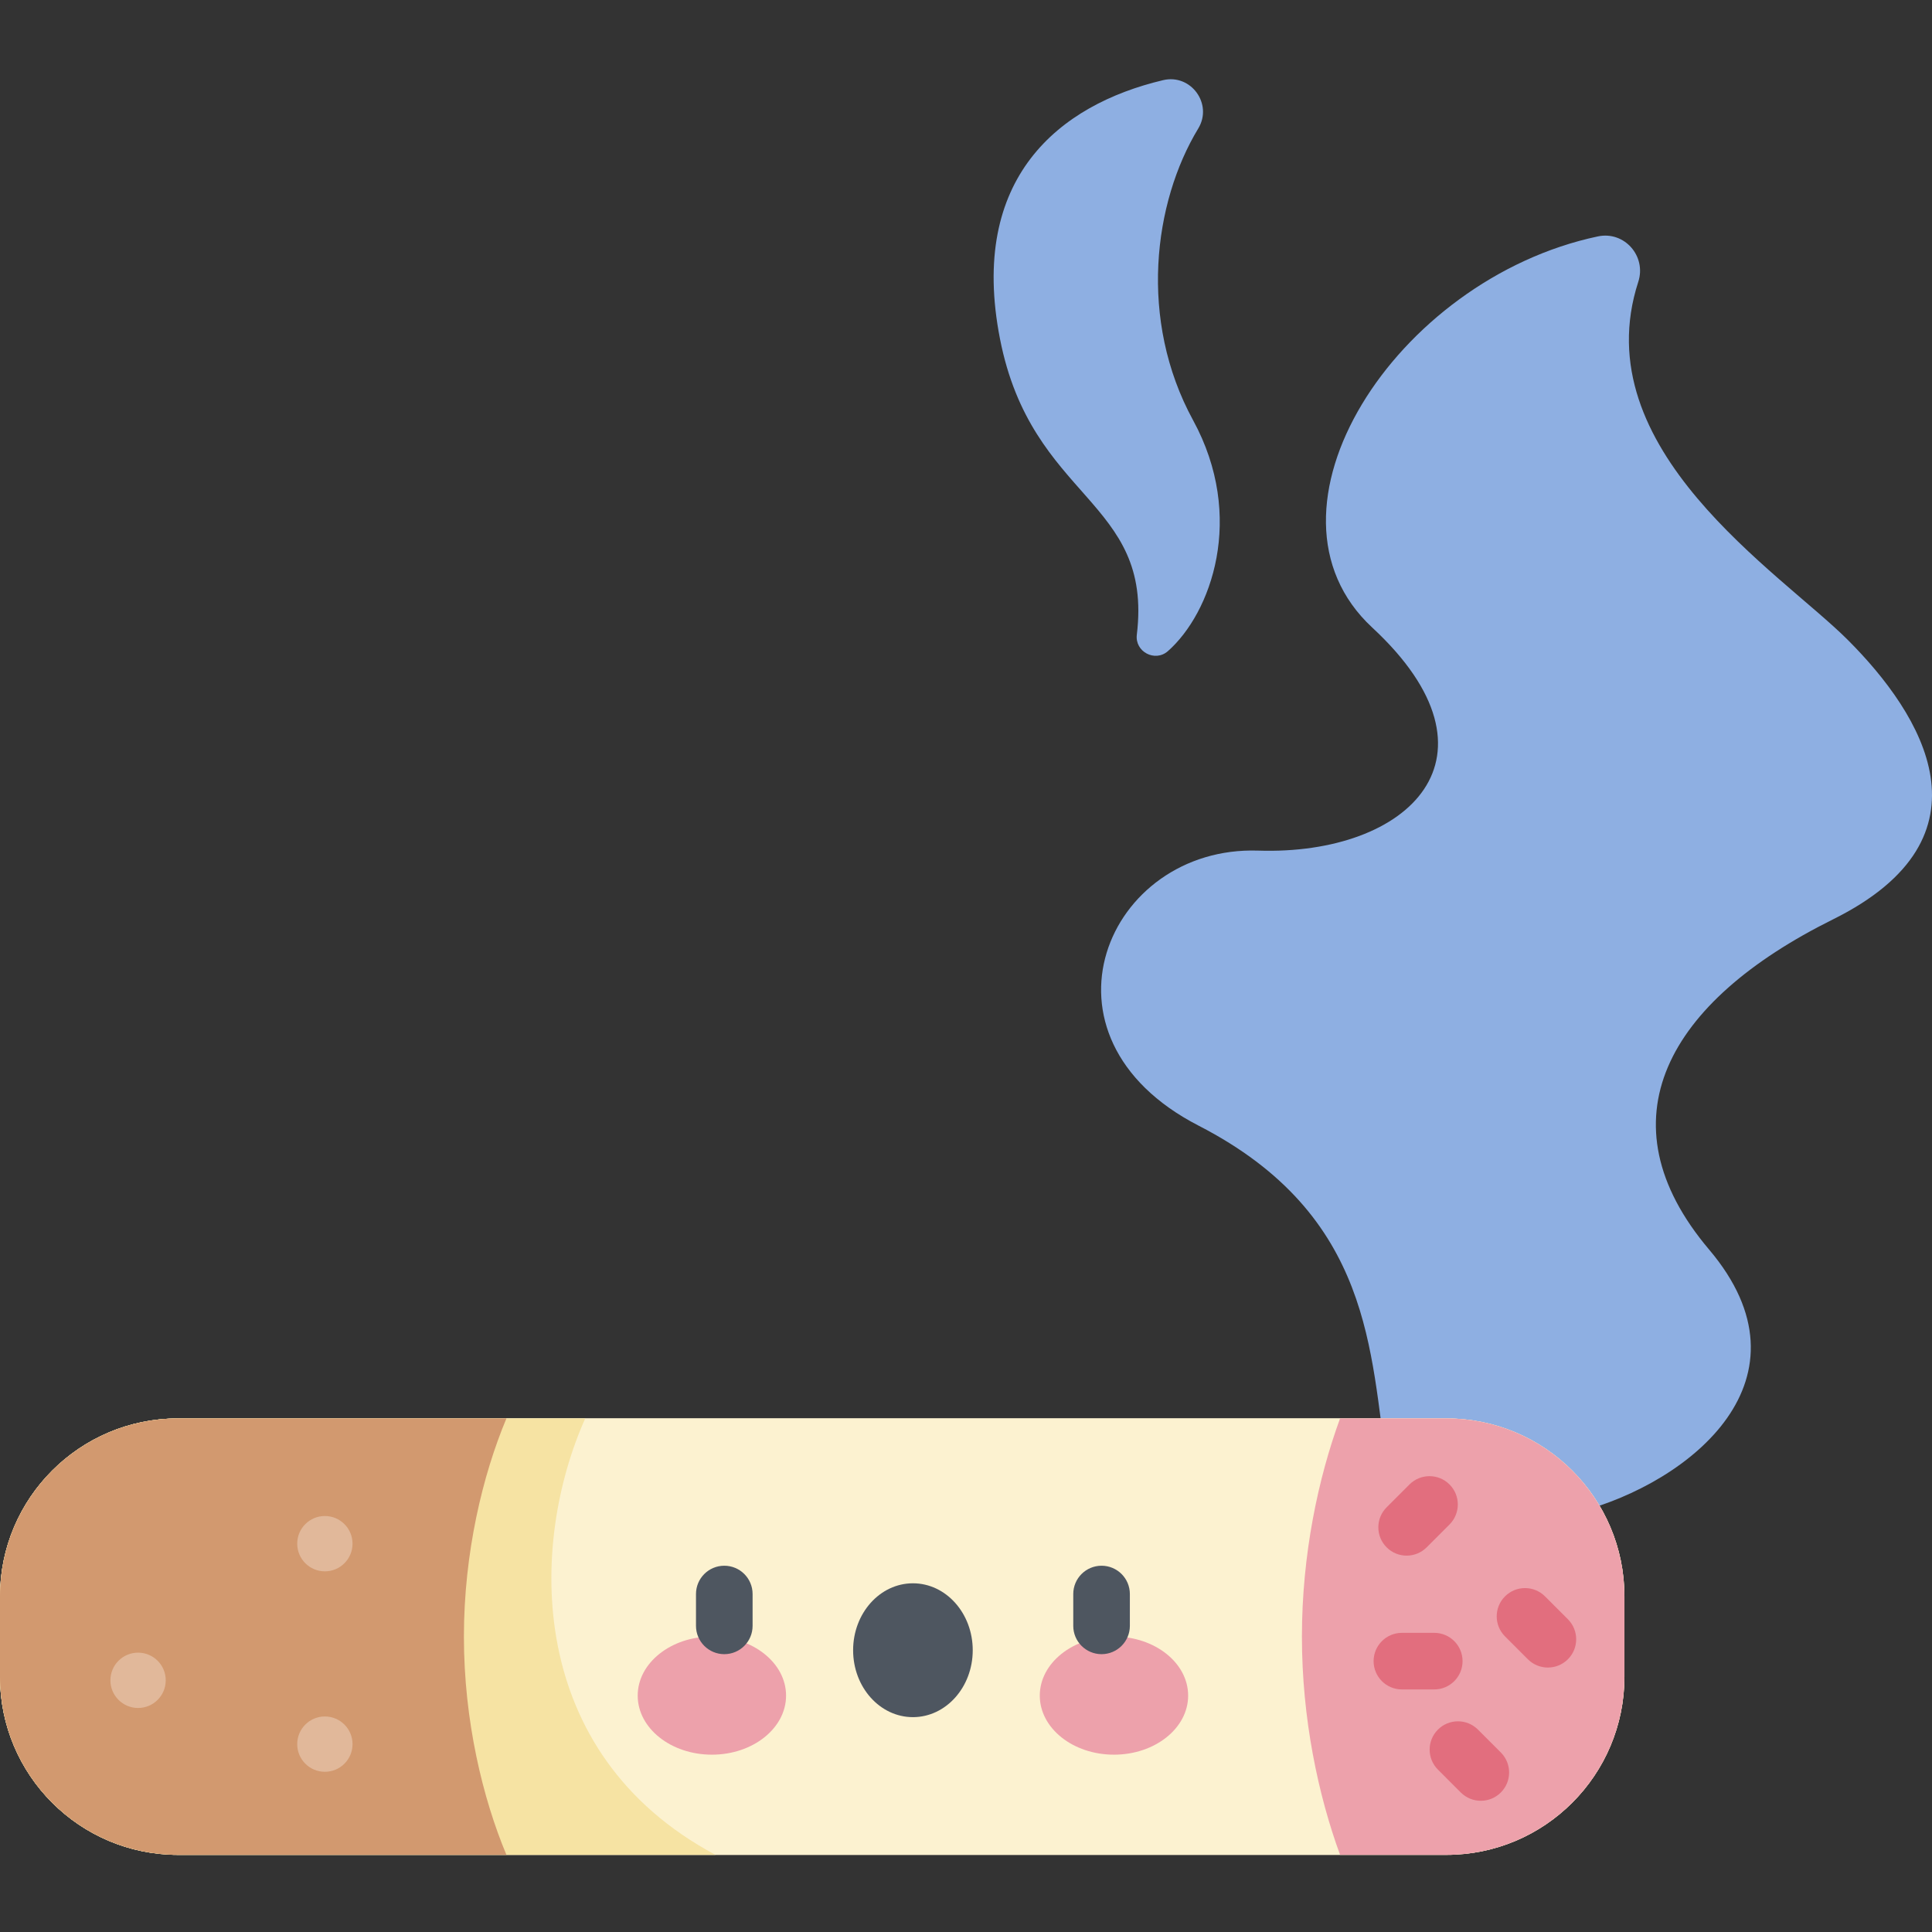 <svg height="512pt" viewBox="0 -21 512.001 512" width="512pt" xmlns="http://www.w3.org/2000/svg"><rect x="0" y="-21" width="512.001" height="512" fill="#333333" stroke="none"/><path d="m367.598 367.363c-4.637-29.633-3.562-66.191-49.949-90.051-45.969-23.641-24.297-74.207 15.762-72.891 40.059 1.312 67.074-24.957 30.254-59.105-33.34-30.914 6.098-92.328 59.801-103.668 7.016-1.48 12.91 5.227 10.695 12.047-14.398 44.355 37.656 77.02 55.543 94.906 19.699 19.699 40.059 52.211-3.941 74.043-43.996 21.832-61.73 53.355-32.832 87.504 28.895 34.148-4.598 61.73-34.809 69.609zm0 0" fill="#8eafe2"/><path d="m301.27 147.215c-.543 4.512 4.832 7.344 8.238 4.34 11.422-10.07 20.691-35.484 6.668-61.195-14.504-26.59-10.496-57.723 1.375-77.309 3.934-6.492-1.934-14.559-9.32-12.809-27.582 6.539-51.562 25.934-43.227 68.543 8.395 42.898 40.621 42.461 36.266 78.43zm0 0" fill="#8eafe2"/><path d="m383.285 470.559h-336.078c-26.07 0-47.207-21.133-47.207-47.207v-21.254c0-26.07 21.137-47.207 47.207-47.207h336.078c26.07 0 47.207 21.137 47.207 47.207v21.254c0 26.074-21.137 47.207-47.207 47.207zm0 0" fill="#fcf2d0"/><path d="m383.285 470.559h-336.078c-26.07 0-47.207-21.133-47.207-47.207v-21.254c0-26.07 21.137-47.207 47.207-47.207h336.078c26.07 0 47.207 21.137 47.207 47.207v21.254c0 26.074-21.137 47.207-47.207 47.207zm0 0" fill="#fcf2d0"/><path d="m47.207 354.891c-26.07 0-47.207 21.137-47.207 47.207v21.254c0 26.074 21.137 47.207 47.207 47.207h142.41c-50.457-26.961-49.484-82.176-34.52-115.668zm0 0" fill="#f6e3a3"/><path d="m122.941 412.727c0-22.328 5.012-42.906 11.27-57.836h-87.004c-26.07 0-47.207 21.137-47.207 47.207v21.254c0 26.074 21.137 47.207 47.207 47.207h87.004c-6.258-14.93-11.27-35.508-11.27-57.832zm0 0" fill="#d2996f"/><path d="m430.492 423.352v-21.254c0-26.07-21.137-47.207-47.211-47.207h-28.145c-5.777 15.777-10.113 36.047-10.113 57.832 0 21.789 4.336 42.055 10.113 57.836h28.145c26.074 0 47.211-21.133 47.211-47.207zm0 0" fill="#eda1ab"/><path d="m93.426 388.09c0 4.047-3.281 7.332-7.332 7.332-4.047 0-7.328-3.285-7.328-7.332 0-4.051 3.281-7.332 7.328-7.332 4.051 0 7.332 3.281 7.332 7.332zm0 0" fill="#e1b89a"/><path d="m43.922 424.301c0 4.047-3.281 7.332-7.332 7.332-4.047 0-7.332-3.285-7.332-7.332 0-4.051 3.285-7.332 7.332-7.332 4.051 0 7.332 3.281 7.332 7.332zm0 0" fill="#e1b89a"/><path d="m93.426 441.215c0 4.047-3.281 7.328-7.332 7.328-4.047 0-7.328-3.281-7.328-7.328 0-4.051 3.281-7.332 7.328-7.332 4.051 0 7.332 3.281 7.332 7.332zm0 0" fill="#e1b89a"/><g fill="#e26e7e"><path d="m372.773 391.258c-1.918 0-3.836-.73-5.301-2.199-2.93-2.926-2.93-7.676 0-10.605l6.059-6.062c2.93-2.926 7.68-2.926 10.609.004 2.93 2.93 2.926 7.676 0 10.605l-6.062 6.062c-1.465 1.465-3.383 2.195-5.305 2.195zm0 0"/><path d="m410.207 420.918c-1.918 0-3.84-.73-5.305-2.195l-6.059-6.062c-2.93-2.93-2.93-7.68 0-10.609 2.93-2.926 7.676-2.926 10.605.004l6.062 6.062c2.93 2.93 2.93 7.676 0 10.605-1.465 1.461-3.383 2.195-5.305 2.195zm0 0"/><path d="m380.094 426.719h-8.574c-4.141 0-7.5-3.359-7.5-7.5 0-4.145 3.359-7.5 7.5-7.5h8.574c4.141 0 7.5 3.355 7.5 7.5 0 4.141-3.359 7.5-7.5 7.5zm0 0"/><path d="m392.434 456.227c-1.922 0-3.84-.734-5.305-2.195l-6.062-6.066c-2.93-2.93-2.93-7.676 0-10.605 2.93-2.93 7.676-2.93 10.605 0l6.062 6.062c2.93 2.93 2.93 7.68 0 10.609-1.465 1.461-3.383 2.195-5.301 2.195zm0 0"/></g><path d="m208.316 428.355c0-8.648-8.801-15.656-19.656-15.656-10.859 0-19.66 7.008-19.66 15.656 0 8.645 8.801 15.652 19.66 15.652 10.855 0 19.656-7.008 19.656-15.652zm0 0" fill="#eda1ab"/><path d="m314.871 428.355c0-8.648-8.801-15.656-19.66-15.656-10.855 0-19.656 7.008-19.656 15.656 0 8.645 8.801 15.652 19.656 15.652 10.859 0 19.66-7.008 19.66-15.652zm0 0" fill="#eda1ab"/><path d="m191.945 417.371c-4.141 0-7.5-3.359-7.5-7.5v-8.438c0-4.145 3.359-7.5 7.5-7.5 4.145 0 7.5 3.355 7.5 7.5v8.438c0 4.141-3.355 7.5-7.5 7.5zm0 0" fill="#4e5660"/><path d="m257.785 416.328c0-9.797-7.098-17.738-15.848-17.738-8.754 0-15.852 7.941-15.852 17.738 0 9.793 7.098 17.734 15.852 17.734 8.75 0 15.848-7.941 15.848-17.734zm0 0" fill="#4e5660"/><path d="m291.926 417.371c-4.141 0-7.5-3.359-7.5-7.5v-8.438c0-4.145 3.359-7.5 7.5-7.5s7.5 3.355 7.5 7.5v8.438c0 4.141-3.359 7.5-7.5 7.5zm0 0" fill="#4e5660"/></svg>
